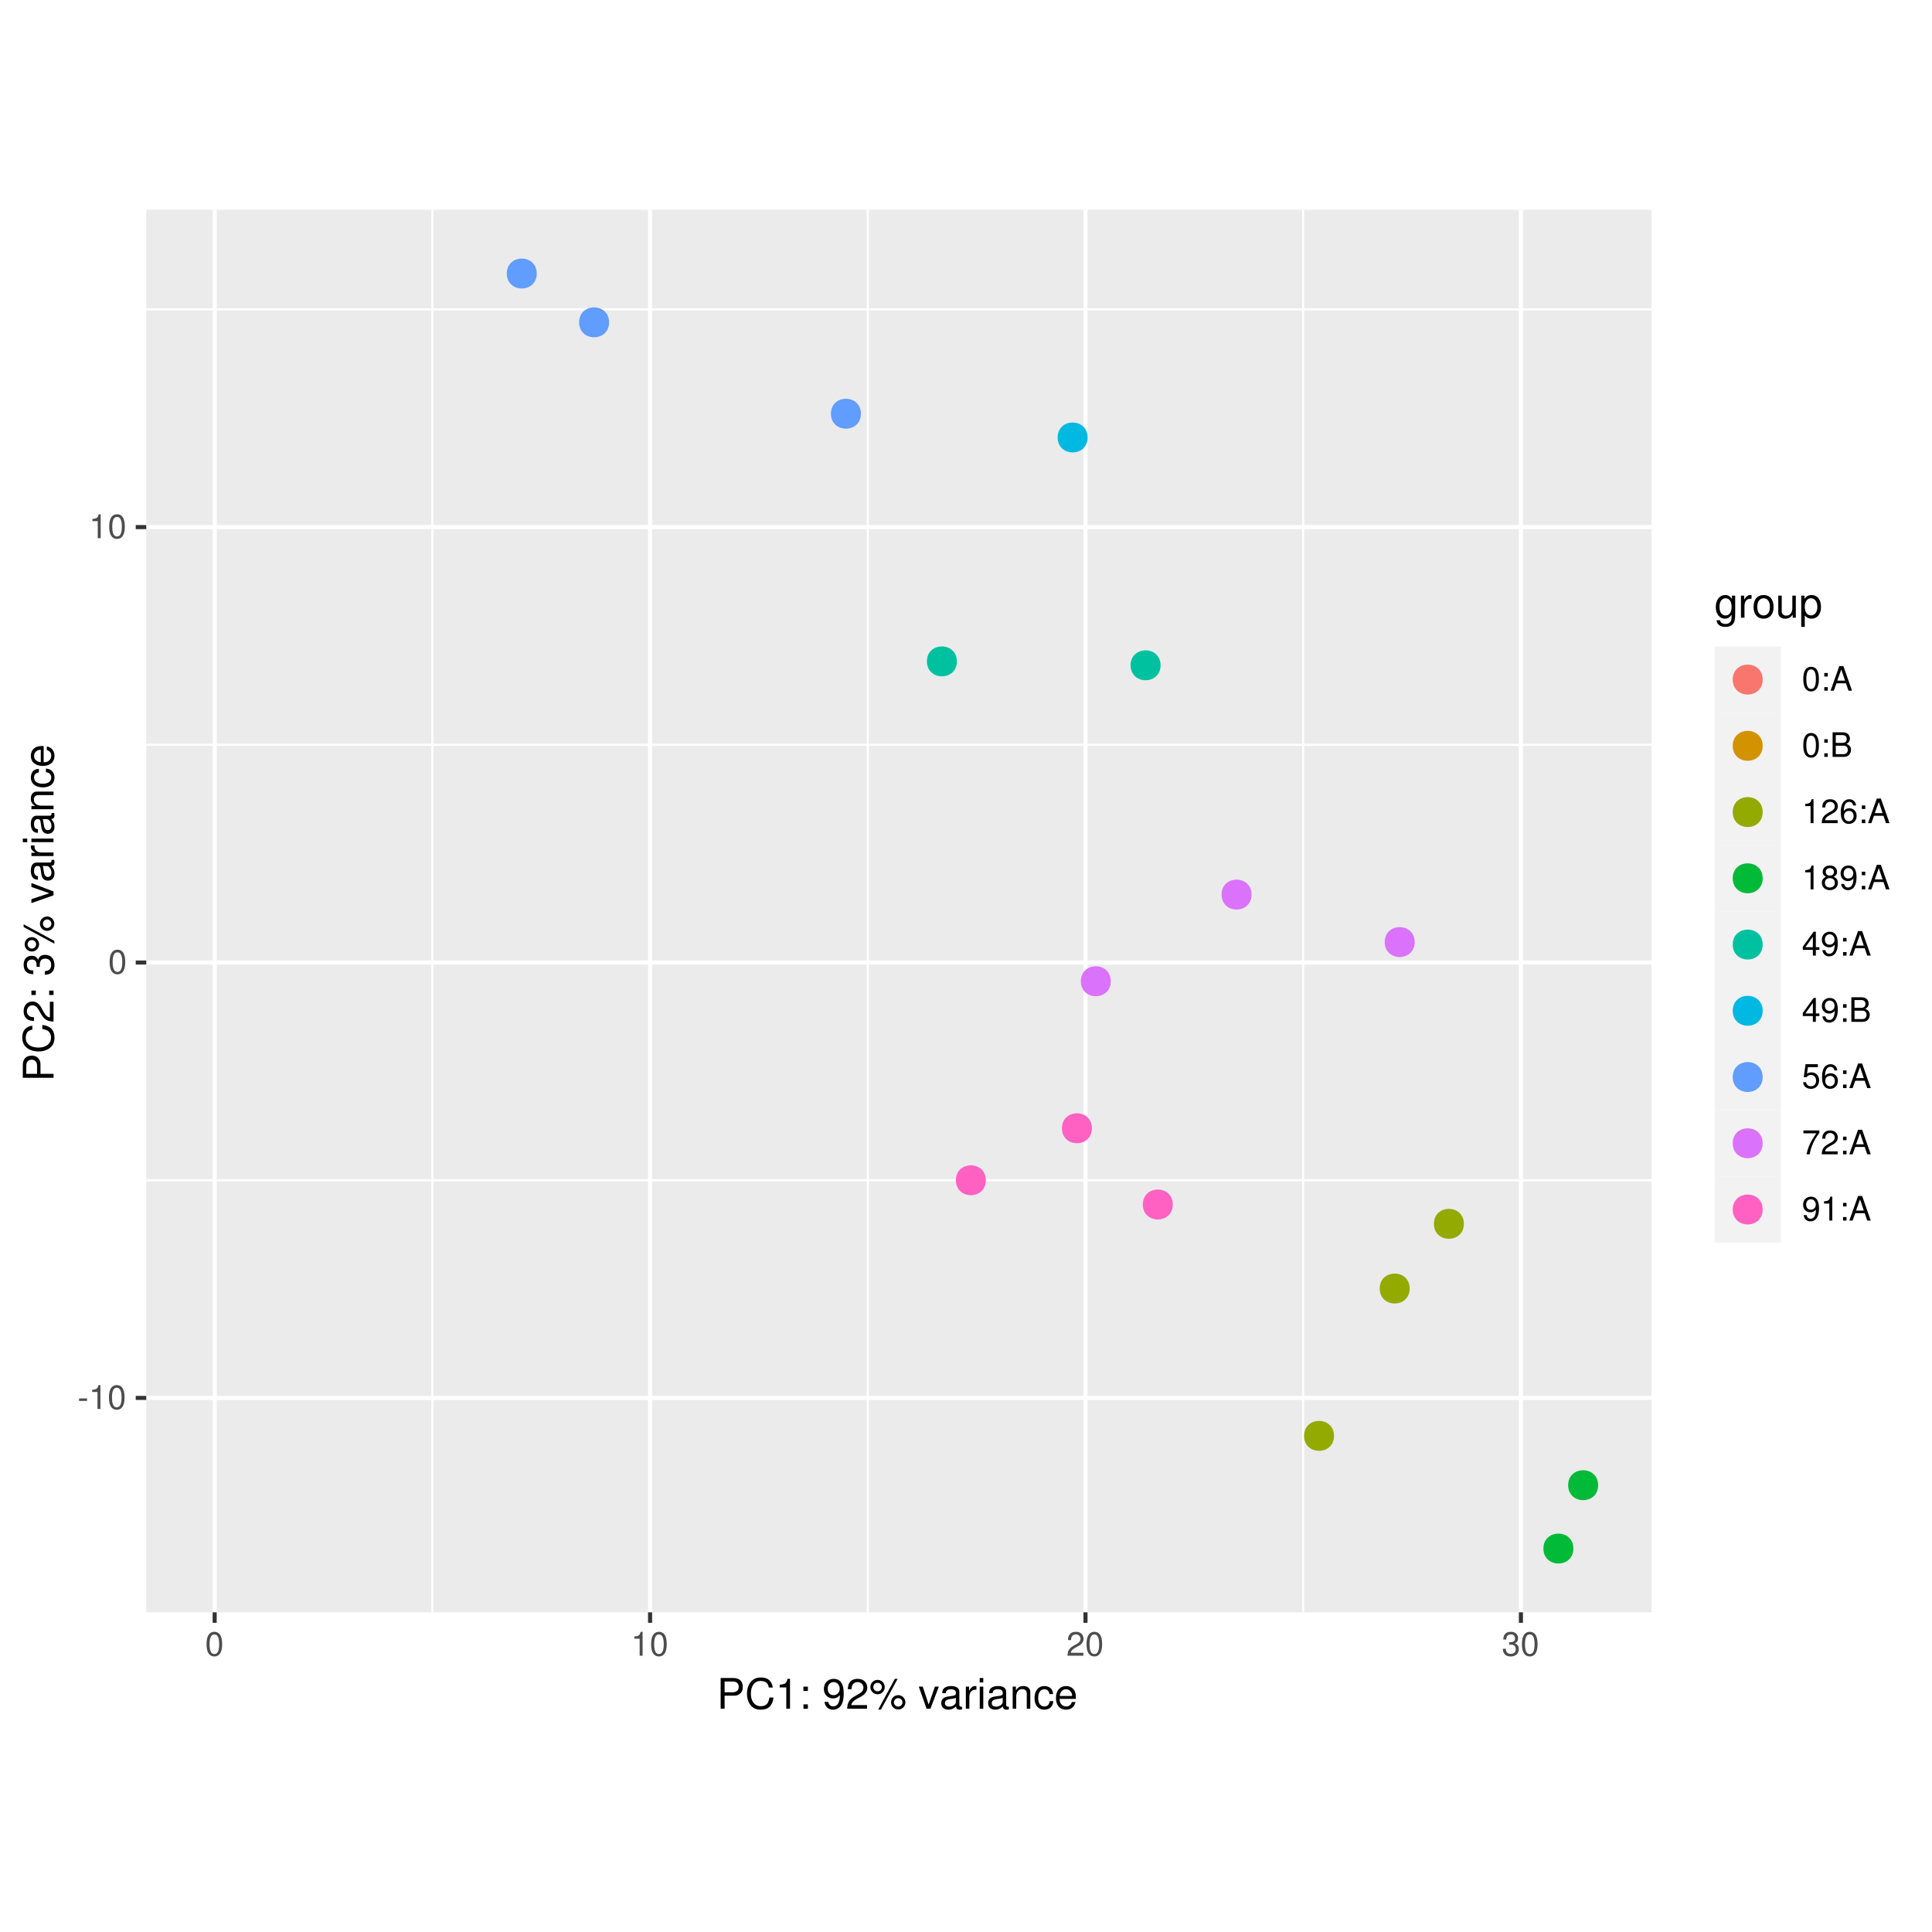 <?xml version="1.0" encoding="UTF-8"?>
<svg xmlns="http://www.w3.org/2000/svg" xmlns:xlink="http://www.w3.org/1999/xlink" width="504pt" height="504pt" viewBox="0 0 504 504" version="1.1">
<defs>
<g>
<symbol overflow="visible" id="glyph0-0">
<path style="stroke:none;" d=""/>
</symbol>
<symbol overflow="visible" id="glyph0-1">
<path style="stroke:none;" d="M 2.5 -2.75 L 0.406 -2.75 L 0.406 -2.109 L 2.5 -2.109 Z M 2.5 -2.75 "/>
</symbol>
<symbol overflow="visible" id="glyph0-2">
<path style="stroke:none;" d="M 2.281 -4.438 L 2.281 0 L 3.047 0 L 3.047 -6.234 L 2.547 -6.234 C 2.266 -5.281 2.094 -5.141 0.891 -5 L 0.891 -4.438 Z M 2.281 -4.438 "/>
</symbol>
<symbol overflow="visible" id="glyph0-3">
<path style="stroke:none;" d="M 2.422 -6.234 C 1.844 -6.234 1.312 -5.984 0.984 -5.547 C 0.578 -5 0.375 -4.172 0.375 -3.016 C 0.375 -0.922 1.078 0.203 2.422 0.203 C 3.734 0.203 4.453 -0.922 4.453 -2.969 C 4.453 -4.172 4.266 -4.984 3.859 -5.547 C 3.531 -5.984 3.016 -6.234 2.422 -6.234 Z M 2.422 -5.547 C 3.25 -5.547 3.672 -4.703 3.672 -3.031 C 3.672 -1.266 3.266 -0.438 2.406 -0.438 C 1.578 -0.438 1.172 -1.297 1.172 -3.016 C 1.172 -4.719 1.578 -5.547 2.422 -5.547 Z M 2.422 -5.547 "/>
</symbol>
<symbol overflow="visible" id="glyph0-4">
<path style="stroke:none;" d="M 4.453 -0.766 L 1.172 -0.766 C 1.25 -1.281 1.531 -1.594 2.297 -2.047 L 3.172 -2.531 C 4.047 -3 4.5 -3.641 4.5 -4.406 C 4.5 -4.922 4.281 -5.406 3.922 -5.75 C 3.547 -6.078 3.094 -6.234 2.5 -6.234 C 1.703 -6.234 1.125 -5.953 0.781 -5.422 C 0.547 -5.094 0.453 -4.703 0.438 -4.078 L 1.219 -4.078 C 1.234 -4.5 1.297 -4.75 1.406 -4.953 C 1.594 -5.328 2 -5.562 2.469 -5.562 C 3.172 -5.562 3.703 -5.062 3.703 -4.391 C 3.703 -3.891 3.406 -3.469 2.859 -3.156 L 2.047 -2.703 C 0.75 -1.969 0.375 -1.375 0.297 0 L 4.453 0 Z M 4.453 -0.766 "/>
</symbol>
<symbol overflow="visible" id="glyph0-5">
<path style="stroke:none;" d="M 1.938 -2.859 L 2.047 -2.859 L 2.359 -2.875 C 3.219 -2.875 3.656 -2.484 3.656 -1.734 C 3.656 -0.953 3.172 -0.484 2.359 -0.484 C 1.516 -0.484 1.109 -0.906 1.062 -1.812 L 0.281 -1.812 C 0.312 -1.312 0.406 -0.984 0.547 -0.703 C 0.875 -0.109 1.484 0.203 2.344 0.203 C 3.625 0.203 4.453 -0.562 4.453 -1.734 C 4.453 -2.531 4.141 -2.969 3.391 -3.234 C 3.969 -3.453 4.266 -3.891 4.266 -4.516 C 4.266 -5.594 3.547 -6.234 2.359 -6.234 C 1.109 -6.234 0.438 -5.547 0.406 -4.219 L 1.188 -4.219 C 1.203 -4.594 1.234 -4.812 1.328 -5 C 1.5 -5.344 1.891 -5.562 2.375 -5.562 C 3.062 -5.562 3.469 -5.156 3.469 -4.5 C 3.469 -4.062 3.312 -3.797 2.969 -3.656 C 2.766 -3.562 2.484 -3.531 1.938 -3.516 Z M 1.938 -2.859 "/>
</symbol>
<symbol overflow="visible" id="glyph0-6">
<path style="stroke:none;" d="M 1.875 -0.922 L 0.969 -0.922 L 0.969 0 L 1.875 0 Z M 1.875 -4.609 L 0.969 -4.609 L 0.969 -3.688 L 1.875 -3.688 Z M 1.875 -4.609 "/>
</symbol>
<symbol overflow="visible" id="glyph0-7">
<path style="stroke:none;" d="M 4.172 -1.922 L 4.828 0 L 5.75 0 L 3.5 -6.406 L 2.438 -6.406 L 0.156 0 L 1.016 0 L 1.703 -1.922 Z M 3.938 -2.609 L 1.906 -2.609 L 2.953 -5.531 Z M 3.938 -2.609 "/>
</symbol>
<symbol overflow="visible" id="glyph0-8">
<path style="stroke:none;" d="M 0.688 0 L 3.594 0 C 4.203 0 4.641 -0.172 4.984 -0.531 C 5.297 -0.875 5.484 -1.328 5.484 -1.828 C 5.484 -2.609 5.125 -3.062 4.312 -3.391 C 4.891 -3.656 5.203 -4.141 5.203 -4.781 C 5.203 -5.25 5.016 -5.672 4.688 -5.969 C 4.359 -6.266 3.922 -6.406 3.297 -6.406 L 0.688 -6.406 Z M 1.516 -3.656 L 1.516 -5.688 L 3.094 -5.688 C 3.547 -5.688 3.812 -5.625 4.031 -5.469 C 4.25 -5.281 4.375 -5.016 4.375 -4.672 C 4.375 -4.328 4.25 -4.062 4.031 -3.875 C 3.812 -3.719 3.547 -3.656 3.094 -3.656 Z M 1.516 -0.719 L 1.516 -2.922 L 3.516 -2.922 C 3.906 -2.922 4.172 -2.828 4.359 -2.625 C 4.562 -2.422 4.656 -2.141 4.656 -1.828 C 4.656 -1.516 4.562 -1.234 4.359 -1.031 C 4.172 -0.812 3.906 -0.719 3.516 -0.719 Z M 1.516 -0.719 "/>
</symbol>
<symbol overflow="visible" id="glyph0-9">
<path style="stroke:none;" d="M 4.375 -4.609 C 4.234 -5.625 3.562 -6.234 2.609 -6.234 C 1.922 -6.234 1.312 -5.906 0.938 -5.344 C 0.547 -4.734 0.375 -3.969 0.375 -2.844 C 0.375 -1.797 0.531 -1.125 0.906 -0.578 C 1.234 -0.078 1.781 0.203 2.469 0.203 C 3.656 0.203 4.516 -0.672 4.516 -1.906 C 4.516 -3.062 3.719 -3.875 2.609 -3.875 C 1.984 -3.875 1.5 -3.641 1.172 -3.188 C 1.172 -4.703 1.672 -5.547 2.562 -5.547 C 3.109 -5.547 3.484 -5.203 3.609 -4.609 Z M 2.5 -3.188 C 3.25 -3.188 3.719 -2.672 3.719 -1.844 C 3.719 -1.062 3.188 -0.484 2.484 -0.484 C 1.766 -0.484 1.219 -1.078 1.219 -1.875 C 1.219 -2.656 1.734 -3.188 2.5 -3.188 Z M 2.5 -3.188 "/>
</symbol>
<symbol overflow="visible" id="glyph0-10">
<path style="stroke:none;" d="M 3.438 -3.281 C 4.078 -3.672 4.297 -3.984 4.297 -4.578 C 4.297 -5.547 3.531 -6.234 2.422 -6.234 C 1.312 -6.234 0.547 -5.547 0.547 -4.578 C 0.547 -4 0.75 -3.672 1.391 -3.281 C 0.672 -2.938 0.328 -2.422 0.328 -1.734 C 0.328 -0.594 1.188 0.203 2.422 0.203 C 3.656 0.203 4.516 -0.594 4.516 -1.719 C 4.516 -2.422 4.156 -2.938 3.438 -3.281 Z M 2.422 -5.547 C 3.078 -5.547 3.5 -5.156 3.5 -4.562 C 3.5 -3.969 3.062 -3.594 2.422 -3.594 C 1.766 -3.594 1.344 -3.969 1.344 -4.562 C 1.344 -5.156 1.766 -5.547 2.422 -5.547 Z M 2.422 -2.938 C 3.188 -2.938 3.719 -2.453 3.719 -1.719 C 3.719 -0.969 3.188 -0.484 2.406 -0.484 C 1.641 -0.484 1.125 -0.984 1.125 -1.719 C 1.125 -2.453 1.641 -2.938 2.422 -2.938 Z M 2.422 -2.938 "/>
</symbol>
<symbol overflow="visible" id="glyph0-11">
<path style="stroke:none;" d="M 0.469 -1.422 C 0.609 -0.406 1.281 0.203 2.234 0.203 C 2.922 0.203 3.547 -0.125 3.906 -0.688 C 4.297 -1.297 4.484 -2.062 4.484 -3.188 C 4.484 -4.234 4.312 -4.906 3.953 -5.469 C 3.609 -5.969 3.062 -6.234 2.375 -6.234 C 1.188 -6.234 0.328 -5.359 0.328 -4.141 C 0.328 -2.969 1.125 -2.156 2.25 -2.156 C 2.844 -2.156 3.266 -2.359 3.672 -2.844 C 3.672 -1.328 3.172 -0.484 2.281 -0.484 C 1.734 -0.484 1.359 -0.828 1.234 -1.422 Z M 2.359 -5.562 C 3.094 -5.562 3.641 -4.969 3.641 -4.156 C 3.641 -3.391 3.094 -2.844 2.344 -2.844 C 1.594 -2.844 1.125 -3.359 1.125 -4.203 C 1.125 -4.984 1.656 -5.562 2.359 -5.562 Z M 2.359 -5.562 "/>
</symbol>
<symbol overflow="visible" id="glyph0-12">
<path style="stroke:none;" d="M 2.875 -1.5 L 2.875 0 L 3.656 0 L 3.656 -1.5 L 4.578 -1.5 L 4.578 -2.188 L 3.656 -2.188 L 3.656 -6.234 L 3.078 -6.234 L 0.25 -2.312 L 0.25 -1.5 Z M 2.875 -2.188 L 0.922 -2.188 L 2.875 -4.922 Z M 2.875 -2.188 "/>
</symbol>
<symbol overflow="visible" id="glyph0-13">
<path style="stroke:none;" d="M 4.188 -6.234 L 0.969 -6.234 L 0.5 -2.844 L 1.219 -2.844 C 1.578 -3.266 1.875 -3.422 2.359 -3.422 C 3.188 -3.422 3.719 -2.844 3.719 -1.922 C 3.719 -1.031 3.203 -0.484 2.359 -0.484 C 1.688 -0.484 1.266 -0.828 1.078 -1.531 L 0.312 -1.531 C 0.406 -1.016 0.5 -0.781 0.688 -0.547 C 1.031 -0.078 1.672 0.203 2.375 0.203 C 3.641 0.203 4.516 -0.719 4.516 -2.031 C 4.516 -3.266 3.688 -4.109 2.5 -4.109 C 2.062 -4.109 1.703 -4 1.344 -3.734 L 1.594 -5.469 L 4.188 -5.469 Z M 4.188 -6.234 "/>
</symbol>
<symbol overflow="visible" id="glyph0-14">
<path style="stroke:none;" d="M 4.578 -6.234 L 0.406 -6.234 L 0.406 -5.469 L 3.781 -5.469 C 2.281 -3.359 1.688 -2.047 1.219 0 L 2.047 0 C 2.391 -2 3.172 -3.719 4.578 -5.594 Z M 4.578 -6.234 "/>
</symbol>
<symbol overflow="visible" id="glyph1-0">
<path style="stroke:none;" d=""/>
</symbol>
<symbol overflow="visible" id="glyph1-1">
<path style="stroke:none;" d="M 2.031 -3.406 L 4.547 -3.406 C 5.172 -3.406 5.672 -3.594 6.094 -3.969 C 6.578 -4.406 6.781 -4.922 6.781 -5.672 C 6.781 -7.172 5.891 -8.016 4.312 -8.016 L 1 -8.016 L 1 0 L 2.031 0 Z M 2.031 -4.297 L 2.031 -7.109 L 4.156 -7.109 C 5.141 -7.109 5.719 -6.594 5.719 -5.703 C 5.719 -4.828 5.141 -4.297 4.156 -4.297 Z M 2.031 -4.297 "/>
</symbol>
<symbol overflow="visible" id="glyph1-2">
<path style="stroke:none;" d="M 7.281 -5.531 C 6.969 -7.297 5.953 -8.156 4.188 -8.156 C 3.109 -8.156 2.25 -7.812 1.656 -7.156 C 0.922 -6.359 0.531 -5.219 0.531 -3.922 C 0.531 -2.594 0.938 -1.469 1.688 -0.688 C 2.312 -0.047 3.109 0.25 4.141 0.25 C 6.109 0.25 7.203 -0.797 7.453 -2.922 L 6.391 -2.922 C 6.297 -2.375 6.188 -2 6.031 -1.688 C 5.703 -1.016 5.016 -0.656 4.156 -0.656 C 2.562 -0.656 1.547 -1.922 1.547 -3.922 C 1.547 -5.984 2.516 -7.25 4.062 -7.25 C 4.719 -7.25 5.328 -7.047 5.656 -6.75 C 5.953 -6.469 6.109 -6.125 6.234 -5.531 Z M 7.281 -5.531 "/>
</symbol>
<symbol overflow="visible" id="glyph1-3">
<path style="stroke:none;" d="M 2.844 -5.562 L 2.844 0 L 3.812 0 L 3.812 -7.797 L 3.172 -7.797 C 2.844 -6.594 2.625 -6.438 1.125 -6.25 L 1.125 -5.562 Z M 2.844 -5.562 "/>
</symbol>
<symbol overflow="visible" id="glyph1-4">
<path style="stroke:none;" d="M 2.359 -1.141 L 1.203 -1.141 L 1.203 0 L 2.359 0 Z M 2.359 -5.766 L 1.203 -5.766 L 1.203 -4.625 L 2.359 -4.625 Z M 2.359 -5.766 "/>
</symbol>
<symbol overflow="visible" id="glyph1-5">
<path style="stroke:none;" d=""/>
</symbol>
<symbol overflow="visible" id="glyph1-6">
<path style="stroke:none;" d="M 0.578 -1.781 C 0.766 -0.5 1.609 0.25 2.797 0.25 C 3.656 0.25 4.438 -0.172 4.891 -0.859 C 5.375 -1.609 5.594 -2.578 5.594 -4 C 5.594 -5.297 5.406 -6.141 4.938 -6.828 C 4.516 -7.453 3.828 -7.797 2.969 -7.797 C 1.484 -7.797 0.422 -6.703 0.422 -5.172 C 0.422 -3.719 1.406 -2.688 2.812 -2.688 C 3.547 -2.688 4.094 -2.953 4.594 -3.562 C 4.594 -1.656 3.969 -0.609 2.859 -0.609 C 2.172 -0.609 1.703 -1.031 1.547 -1.781 Z M 2.953 -6.953 C 3.859 -6.953 4.547 -6.203 4.547 -5.188 C 4.547 -4.234 3.875 -3.547 2.922 -3.547 C 1.984 -3.547 1.406 -4.203 1.406 -5.25 C 1.406 -6.234 2.062 -6.953 2.953 -6.953 Z M 2.953 -6.953 "/>
</symbol>
<symbol overflow="visible" id="glyph1-7">
<path style="stroke:none;" d="M 5.562 -0.953 L 1.469 -0.953 C 1.562 -1.594 1.906 -2 2.875 -2.562 L 3.969 -3.156 C 5.062 -3.75 5.625 -4.547 5.625 -5.516 C 5.625 -6.156 5.359 -6.766 4.891 -7.188 C 4.438 -7.594 3.859 -7.797 3.125 -7.797 C 2.141 -7.797 1.391 -7.453 0.969 -6.781 C 0.688 -6.375 0.578 -5.891 0.547 -5.094 L 1.516 -5.094 C 1.547 -5.625 1.609 -5.938 1.75 -6.188 C 2 -6.672 2.516 -6.953 3.094 -6.953 C 3.969 -6.953 4.625 -6.328 4.625 -5.484 C 4.625 -4.875 4.266 -4.344 3.578 -3.953 L 2.562 -3.375 C 0.938 -2.453 0.469 -1.719 0.375 0 L 5.562 0 Z M 5.562 -0.953 "/>
</symbol>
<symbol overflow="visible" id="glyph1-8">
<path style="stroke:none;" d="M 2.188 -7.531 C 1.172 -7.531 0.312 -6.688 0.312 -5.656 C 0.312 -4.625 1.172 -3.766 2.203 -3.766 C 3.219 -3.766 4.062 -4.625 4.062 -5.625 C 4.062 -6.703 3.25 -7.531 2.188 -7.531 Z M 2.188 -6.766 C 2.812 -6.766 3.312 -6.266 3.312 -5.641 C 3.312 -5.031 2.812 -4.547 2.203 -4.547 C 1.578 -4.547 1.078 -5.047 1.078 -5.656 C 1.078 -6.266 1.578 -6.766 2.188 -6.766 Z M 6.703 -7.797 L 2.359 0.219 L 3.078 0.219 L 7.422 -7.797 Z M 7.562 -3.547 C 6.547 -3.547 5.703 -2.688 5.703 -1.672 C 5.703 -0.641 6.547 0.203 7.578 0.203 C 8.594 0.203 9.453 -0.641 9.453 -1.656 C 9.453 -2.703 8.625 -3.547 7.562 -3.547 Z M 7.562 -2.766 C 8.188 -2.766 8.688 -2.281 8.688 -1.656 C 8.688 -1.062 8.188 -0.562 7.578 -0.562 C 6.969 -0.562 6.453 -1.062 6.453 -1.672 C 6.453 -2.281 6.969 -2.766 7.562 -2.766 Z M 7.562 -2.766 "/>
</symbol>
<symbol overflow="visible" id="glyph1-9">
<path style="stroke:none;" d="M 3.141 0 L 5.344 -5.766 L 4.312 -5.766 L 2.688 -1.094 L 1.141 -5.766 L 0.109 -5.766 L 2.141 0 Z M 3.141 0 "/>
</symbol>
<symbol overflow="visible" id="glyph1-10">
<path style="stroke:none;" d="M 5.891 -0.531 C 5.781 -0.516 5.734 -0.516 5.688 -0.516 C 5.375 -0.516 5.188 -0.688 5.188 -0.969 L 5.188 -4.359 C 5.188 -5.375 4.438 -5.922 3.031 -5.922 C 2.188 -5.922 1.5 -5.688 1.109 -5.266 C 0.844 -4.969 0.734 -4.625 0.719 -4.062 L 1.641 -4.062 C 1.719 -4.766 2.141 -5.078 2.984 -5.078 C 3.812 -5.078 4.281 -4.781 4.281 -4.219 L 4.281 -3.984 C 4.281 -3.594 4.047 -3.438 3.328 -3.344 C 2.031 -3.172 1.828 -3.141 1.469 -2.984 C 0.797 -2.719 0.469 -2.203 0.469 -1.453 C 0.469 -0.406 1.188 0.25 2.359 0.25 C 3.078 0.25 3.656 0 4.312 -0.594 C 4.375 -0.016 4.656 0.25 5.266 0.25 C 5.438 0.25 5.594 0.234 5.891 0.156 Z M 4.281 -1.812 C 4.281 -1.5 4.188 -1.312 3.922 -1.062 C 3.547 -0.719 3.094 -0.547 2.547 -0.547 C 1.844 -0.547 1.422 -0.891 1.422 -1.469 C 1.422 -2.078 1.828 -2.391 2.812 -2.531 C 3.766 -2.656 3.969 -2.703 4.281 -2.844 Z M 4.281 -1.812 "/>
</symbol>
<symbol overflow="visible" id="glyph1-11">
<path style="stroke:none;" d="M 0.766 -5.766 L 0.766 0 L 1.688 0 L 1.688 -2.984 C 1.688 -3.812 1.891 -4.359 2.328 -4.672 C 2.625 -4.891 2.891 -4.953 3.531 -4.969 L 3.531 -5.891 C 3.375 -5.922 3.297 -5.922 3.172 -5.922 C 2.578 -5.922 2.141 -5.578 1.609 -4.719 L 1.609 -5.766 Z M 0.766 -5.766 "/>
</symbol>
<symbol overflow="visible" id="glyph1-12">
<path style="stroke:none;" d="M 1.656 -5.766 L 0.734 -5.766 L 0.734 0 L 1.656 0 Z M 1.656 -8.016 L 0.719 -8.016 L 0.719 -6.859 L 1.656 -6.859 Z M 1.656 -8.016 "/>
</symbol>
<symbol overflow="visible" id="glyph1-13">
<path style="stroke:none;" d="M 0.766 -5.766 L 0.766 0 L 1.688 0 L 1.688 -3.172 C 1.688 -4.359 2.312 -5.125 3.25 -5.125 C 3.984 -5.125 4.438 -4.688 4.438 -4 L 4.438 0 L 5.359 0 L 5.359 -4.359 C 5.359 -5.312 4.641 -5.922 3.531 -5.922 C 2.672 -5.922 2.125 -5.594 1.609 -4.797 L 1.609 -5.766 Z M 0.766 -5.766 "/>
</symbol>
<symbol overflow="visible" id="glyph1-14">
<path style="stroke:none;" d="M 5.188 -3.828 C 5.141 -4.391 5.016 -4.75 4.797 -5.078 C 4.406 -5.609 3.703 -5.922 2.906 -5.922 C 1.359 -5.922 0.344 -4.703 0.344 -2.781 C 0.344 -0.922 1.328 0.25 2.891 0.25 C 4.266 0.25 5.141 -0.578 5.25 -1.984 L 4.328 -1.984 C 4.172 -1.062 3.703 -0.594 2.922 -0.594 C 1.906 -0.594 1.297 -1.422 1.297 -2.781 C 1.297 -4.219 1.891 -5.078 2.891 -5.078 C 3.656 -5.078 4.141 -4.625 4.25 -3.828 Z M 5.188 -3.828 "/>
</symbol>
<symbol overflow="visible" id="glyph1-15">
<path style="stroke:none;" d="M 5.641 -2.578 C 5.641 -3.453 5.578 -3.984 5.406 -4.406 C 5.031 -5.359 4.156 -5.922 3.078 -5.922 C 1.469 -5.922 0.438 -4.703 0.438 -2.812 C 0.438 -0.906 1.438 0.25 3.062 0.25 C 4.375 0.25 5.297 -0.5 5.516 -1.75 L 4.594 -1.75 C 4.344 -0.984 3.828 -0.594 3.094 -0.594 C 2.516 -0.594 2.016 -0.859 1.703 -1.344 C 1.484 -1.672 1.406 -2 1.391 -2.578 Z M 1.422 -3.328 C 1.5 -4.391 2.141 -5.078 3.062 -5.078 C 3.969 -5.078 4.656 -4.328 4.656 -3.391 C 4.656 -3.359 4.656 -3.344 4.656 -3.328 Z M 1.422 -3.328 "/>
</symbol>
<symbol overflow="visible" id="glyph1-16">
<path style="stroke:none;" d="M 4.531 -5.766 L 4.531 -4.922 C 4.062 -5.609 3.516 -5.922 2.766 -5.922 C 1.312 -5.922 0.312 -4.656 0.312 -2.781 C 0.312 -1.844 0.578 -1.062 1.047 -0.516 C 1.469 -0.031 2.094 0.25 2.688 0.25 C 3.422 0.25 3.922 -0.062 4.438 -0.781 L 4.438 -0.484 C 4.438 0.297 4.344 0.766 4.109 1.094 C 3.875 1.438 3.406 1.625 2.844 1.625 C 2.422 1.625 2.047 1.516 1.797 1.312 C 1.578 1.156 1.5 1 1.438 0.656 L 0.5 0.656 C 0.609 1.75 1.453 2.391 2.812 2.391 C 3.656 2.391 4.406 2.125 4.781 1.656 C 5.219 1.141 5.375 0.406 5.375 -0.953 L 5.375 -5.766 Z M 2.875 -5.078 C 3.859 -5.078 4.438 -4.25 4.438 -2.812 C 4.438 -1.438 3.844 -0.594 2.875 -0.594 C 1.875 -0.594 1.281 -1.438 1.281 -2.844 C 1.281 -4.219 1.891 -5.078 2.875 -5.078 Z M 2.875 -5.078 "/>
</symbol>
<symbol overflow="visible" id="glyph1-17">
<path style="stroke:none;" d="M 2.984 -5.922 C 1.375 -5.922 0.391 -4.781 0.391 -2.844 C 0.391 -0.906 1.359 0.25 3 0.25 C 4.625 0.25 5.609 -0.906 5.609 -2.797 C 5.609 -4.781 4.656 -5.922 2.984 -5.922 Z M 3 -5.078 C 4.031 -5.078 4.656 -4.234 4.656 -2.812 C 4.656 -1.453 4.016 -0.594 3 -0.594 C 1.984 -0.594 1.359 -1.438 1.359 -2.844 C 1.359 -4.219 1.984 -5.078 3 -5.078 Z M 3 -5.078 "/>
</symbol>
<symbol overflow="visible" id="glyph1-18">
<path style="stroke:none;" d="M 5.297 0 L 5.297 -5.766 L 4.391 -5.766 L 4.391 -2.5 C 4.391 -1.312 3.766 -0.547 2.812 -0.547 C 2.094 -0.547 1.625 -0.984 1.625 -1.688 L 1.625 -5.766 L 0.719 -5.766 L 0.719 -1.312 C 0.719 -0.359 1.438 0.25 2.547 0.25 C 3.406 0.25 3.938 -0.047 4.484 -0.797 L 4.484 0 Z M 5.297 0 "/>
</symbol>
<symbol overflow="visible" id="glyph1-19">
<path style="stroke:none;" d="M 0.594 2.391 L 1.516 2.391 L 1.516 -0.609 C 2 -0.016 2.547 0.25 3.281 0.25 C 4.781 0.25 5.75 -0.953 5.75 -2.781 C 5.75 -4.719 4.812 -5.922 3.281 -5.922 C 2.5 -5.922 1.875 -5.578 1.438 -4.891 L 1.438 -5.766 L 0.594 -5.766 Z M 3.125 -5.078 C 4.141 -5.078 4.797 -4.188 4.797 -2.812 C 4.797 -1.5 4.125 -0.609 3.125 -0.609 C 2.156 -0.609 1.516 -1.484 1.516 -2.844 C 1.516 -4.188 2.156 -5.078 3.125 -5.078 Z M 3.125 -5.078 "/>
</symbol>
<symbol overflow="visible" id="glyph2-0">
<path style="stroke:none;" d=""/>
</symbol>
<symbol overflow="visible" id="glyph2-1">
<path style="stroke:none;" d="M -3.406 -2.031 L -3.406 -4.547 C -3.406 -5.172 -3.594 -5.672 -3.969 -6.094 C -4.406 -6.578 -4.922 -6.781 -5.672 -6.781 C -7.172 -6.781 -8.016 -5.891 -8.016 -4.312 L -8.016 -1 L 0 -1 L 0 -2.031 Z M -4.297 -2.031 L -7.109 -2.031 L -7.109 -4.156 C -7.109 -5.141 -6.594 -5.719 -5.703 -5.719 C -4.828 -5.719 -4.297 -5.141 -4.297 -4.156 Z M -4.297 -2.031 "/>
</symbol>
<symbol overflow="visible" id="glyph2-2">
<path style="stroke:none;" d="M -5.531 -7.281 C -7.297 -6.969 -8.156 -5.953 -8.156 -4.188 C -8.156 -3.109 -7.812 -2.25 -7.156 -1.656 C -6.359 -0.922 -5.219 -0.531 -3.922 -0.531 C -2.594 -0.531 -1.469 -0.938 -0.688 -1.688 C -0.047 -2.312 0.25 -3.109 0.25 -4.141 C 0.25 -6.109 -0.797 -7.203 -2.922 -7.453 L -2.922 -6.391 C -2.375 -6.297 -2 -6.188 -1.688 -6.031 C -1.016 -5.703 -0.656 -5.016 -0.656 -4.156 C -0.656 -2.562 -1.922 -1.547 -3.922 -1.547 C -5.984 -1.547 -7.25 -2.516 -7.25 -4.062 C -7.25 -4.719 -7.047 -5.328 -6.75 -5.656 C -6.469 -5.953 -6.125 -6.109 -5.531 -6.234 Z M -5.531 -7.281 "/>
</symbol>
<symbol overflow="visible" id="glyph2-3">
<path style="stroke:none;" d="M -0.953 -5.562 L -0.953 -1.469 C -1.594 -1.562 -2 -1.906 -2.562 -2.875 L -3.156 -3.969 C -3.75 -5.062 -4.547 -5.625 -5.516 -5.625 C -6.156 -5.625 -6.766 -5.359 -7.188 -4.891 C -7.594 -4.438 -7.797 -3.859 -7.797 -3.125 C -7.797 -2.141 -7.453 -1.391 -6.781 -0.969 C -6.375 -0.688 -5.891 -0.578 -5.094 -0.547 L -5.094 -1.516 C -5.625 -1.547 -5.938 -1.609 -6.188 -1.75 C -6.672 -2 -6.953 -2.516 -6.953 -3.094 C -6.953 -3.969 -6.328 -4.625 -5.484 -4.625 C -4.875 -4.625 -4.344 -4.266 -3.953 -3.578 L -3.375 -2.562 C -2.453 -0.938 -1.719 -0.469 0 -0.375 L 0 -5.562 Z M -0.953 -5.562 "/>
</symbol>
<symbol overflow="visible" id="glyph2-4">
<path style="stroke:none;" d="M -1.141 -2.359 L -1.141 -1.203 L 0 -1.203 L 0 -2.359 Z M -5.766 -2.359 L -5.766 -1.203 L -4.625 -1.203 L -4.625 -2.359 Z M -5.766 -2.359 "/>
</symbol>
<symbol overflow="visible" id="glyph2-5">
<path style="stroke:none;" d=""/>
</symbol>
<symbol overflow="visible" id="glyph2-6">
<path style="stroke:none;" d="M -3.578 -2.438 L -3.578 -2.547 L -3.594 -2.953 C -3.594 -4.031 -3.109 -4.578 -2.172 -4.578 C -1.188 -4.578 -0.609 -3.969 -0.609 -2.953 C -0.609 -1.906 -1.141 -1.391 -2.266 -1.312 L -2.266 -0.359 C -1.641 -0.391 -1.234 -0.5 -0.875 -0.688 C -0.125 -1.094 0.25 -1.859 0.25 -2.922 C 0.25 -4.531 -0.703 -5.562 -2.172 -5.562 C -3.172 -5.562 -3.719 -5.188 -4.031 -4.25 C -4.328 -4.969 -4.875 -5.328 -5.656 -5.328 C -7 -5.328 -7.797 -4.438 -7.797 -2.953 C -7.797 -1.391 -6.938 -0.547 -5.281 -0.516 L -5.281 -1.484 C -5.75 -1.5 -6.016 -1.547 -6.266 -1.656 C -6.688 -1.875 -6.953 -2.359 -6.953 -2.969 C -6.953 -3.828 -6.453 -4.344 -5.625 -4.344 C -5.078 -4.344 -4.734 -4.141 -4.562 -3.719 C -4.453 -3.453 -4.406 -3.109 -4.406 -2.438 Z M -3.578 -2.438 "/>
</symbol>
<symbol overflow="visible" id="glyph2-7">
<path style="stroke:none;" d="M -7.531 -2.188 C -7.531 -1.172 -6.688 -0.312 -5.656 -0.312 C -4.625 -0.312 -3.766 -1.172 -3.766 -2.203 C -3.766 -3.219 -4.625 -4.062 -5.625 -4.062 C -6.703 -4.062 -7.531 -3.25 -7.531 -2.188 Z M -6.766 -2.188 C -6.766 -2.812 -6.266 -3.312 -5.641 -3.312 C -5.031 -3.312 -4.547 -2.812 -4.547 -2.203 C -4.547 -1.578 -5.047 -1.078 -5.656 -1.078 C -6.266 -1.078 -6.766 -1.578 -6.766 -2.188 Z M -7.797 -6.703 L 0.219 -2.359 L 0.219 -3.078 L -7.797 -7.422 Z M -3.547 -7.562 C -3.547 -6.547 -2.688 -5.703 -1.672 -5.703 C -0.641 -5.703 0.203 -6.547 0.203 -7.578 C 0.203 -8.594 -0.641 -9.453 -1.656 -9.453 C -2.703 -9.453 -3.547 -8.625 -3.547 -7.562 Z M -2.766 -7.562 C -2.766 -8.188 -2.281 -8.688 -1.656 -8.688 C -1.062 -8.688 -0.562 -8.188 -0.562 -7.578 C -0.562 -6.969 -1.062 -6.453 -1.672 -6.453 C -2.281 -6.453 -2.766 -6.969 -2.766 -7.562 Z M -2.766 -7.562 "/>
</symbol>
<symbol overflow="visible" id="glyph2-8">
<path style="stroke:none;" d="M 0 -3.141 L -5.766 -5.344 L -5.766 -4.312 L -1.094 -2.688 L -5.766 -1.141 L -5.766 -0.109 L 0 -2.141 Z M 0 -3.141 "/>
</symbol>
<symbol overflow="visible" id="glyph2-9">
<path style="stroke:none;" d="M -0.531 -5.891 C -0.516 -5.781 -0.516 -5.734 -0.516 -5.688 C -0.516 -5.375 -0.688 -5.188 -0.969 -5.188 L -4.359 -5.188 C -5.375 -5.188 -5.922 -4.438 -5.922 -3.031 C -5.922 -2.188 -5.688 -1.5 -5.266 -1.109 C -4.969 -0.844 -4.625 -0.734 -4.062 -0.719 L -4.062 -1.641 C -4.766 -1.719 -5.078 -2.141 -5.078 -2.984 C -5.078 -3.812 -4.781 -4.281 -4.219 -4.281 L -3.984 -4.281 C -3.594 -4.281 -3.438 -4.047 -3.344 -3.328 C -3.172 -2.031 -3.141 -1.828 -2.984 -1.469 C -2.719 -0.797 -2.203 -0.469 -1.453 -0.469 C -0.406 -0.469 0.25 -1.188 0.25 -2.359 C 0.25 -3.078 0 -3.656 -0.594 -4.312 C -0.016 -4.375 0.25 -4.656 0.25 -5.266 C 0.25 -5.438 0.234 -5.594 0.156 -5.891 Z M -1.812 -4.281 C -1.5 -4.281 -1.312 -4.188 -1.062 -3.922 C -0.719 -3.547 -0.547 -3.094 -0.547 -2.547 C -0.547 -1.844 -0.891 -1.422 -1.469 -1.422 C -2.078 -1.422 -2.391 -1.828 -2.531 -2.812 C -2.656 -3.766 -2.703 -3.969 -2.844 -4.281 Z M -1.812 -4.281 "/>
</symbol>
<symbol overflow="visible" id="glyph2-10">
<path style="stroke:none;" d="M -5.766 -0.766 L 0 -0.766 L 0 -1.688 L -2.984 -1.688 C -3.812 -1.688 -4.359 -1.891 -4.672 -2.328 C -4.891 -2.625 -4.953 -2.891 -4.969 -3.531 L -5.891 -3.531 C -5.922 -3.375 -5.922 -3.297 -5.922 -3.172 C -5.922 -2.578 -5.578 -2.141 -4.719 -1.609 L -5.766 -1.609 Z M -5.766 -0.766 "/>
</symbol>
<symbol overflow="visible" id="glyph2-11">
<path style="stroke:none;" d="M -5.766 -1.656 L -5.766 -0.734 L 0 -0.734 L 0 -1.656 Z M -8.016 -1.656 L -8.016 -0.719 L -6.859 -0.719 L -6.859 -1.656 Z M -8.016 -1.656 "/>
</symbol>
<symbol overflow="visible" id="glyph2-12">
<path style="stroke:none;" d="M -5.766 -0.766 L 0 -0.766 L 0 -1.688 L -3.172 -1.688 C -4.359 -1.688 -5.125 -2.312 -5.125 -3.25 C -5.125 -3.984 -4.688 -4.438 -4 -4.438 L 0 -4.438 L 0 -5.359 L -4.359 -5.359 C -5.312 -5.359 -5.922 -4.641 -5.922 -3.531 C -5.922 -2.672 -5.594 -2.125 -4.797 -1.609 L -5.766 -1.609 Z M -5.766 -0.766 "/>
</symbol>
<symbol overflow="visible" id="glyph2-13">
<path style="stroke:none;" d="M -3.828 -5.188 C -4.391 -5.141 -4.75 -5.016 -5.078 -4.797 C -5.609 -4.406 -5.922 -3.703 -5.922 -2.906 C -5.922 -1.359 -4.703 -0.344 -2.781 -0.344 C -0.922 -0.344 0.25 -1.328 0.25 -2.891 C 0.25 -4.266 -0.578 -5.141 -1.984 -5.25 L -1.984 -4.328 C -1.062 -4.172 -0.594 -3.703 -0.594 -2.922 C -0.594 -1.906 -1.422 -1.297 -2.781 -1.297 C -4.219 -1.297 -5.078 -1.891 -5.078 -2.891 C -5.078 -3.656 -4.625 -4.141 -3.828 -4.25 Z M -3.828 -5.188 "/>
</symbol>
<symbol overflow="visible" id="glyph2-14">
<path style="stroke:none;" d="M -2.578 -5.641 C -3.453 -5.641 -3.984 -5.578 -4.406 -5.406 C -5.359 -5.031 -5.922 -4.156 -5.922 -3.078 C -5.922 -1.469 -4.703 -0.438 -2.812 -0.438 C -0.906 -0.438 0.25 -1.438 0.25 -3.062 C 0.25 -4.375 -0.5 -5.297 -1.75 -5.516 L -1.75 -4.594 C -0.984 -4.344 -0.594 -3.828 -0.594 -3.094 C -0.594 -2.516 -0.859 -2.016 -1.344 -1.703 C -1.672 -1.484 -2 -1.406 -2.578 -1.391 Z M -3.328 -1.422 C -4.391 -1.5 -5.078 -2.141 -5.078 -3.062 C -5.078 -3.969 -4.328 -4.656 -3.391 -4.656 C -3.359 -4.656 -3.344 -4.656 -3.328 -4.656 Z M -3.328 -1.422 "/>
</symbol>
</g>
<clipPath id="clip1">
  <path d="M 0 49.246 L 504 49.246 L 504 454.75 L 0 454.75 Z M 0 49.246 "/>
</clipPath>
<clipPath id="clip2">
  <path d="M 38.152 54.727 L 430.844 54.727 L 430.844 420.602 L 38.152 420.602 Z M 38.152 54.727 "/>
</clipPath>
<clipPath id="clip3">
  <path d="M 38.152 307 L 430.844 307 L 430.844 309 L 38.152 309 Z M 38.152 307 "/>
</clipPath>
<clipPath id="clip4">
  <path d="M 38.152 194 L 430.844 194 L 430.844 195 L 38.152 195 Z M 38.152 194 "/>
</clipPath>
<clipPath id="clip5">
  <path d="M 38.152 80 L 430.844 80 L 430.844 81 L 38.152 81 Z M 38.152 80 "/>
</clipPath>
<clipPath id="clip6">
  <path d="M 112 54.727 L 114 54.727 L 114 420.602 L 112 420.602 Z M 112 54.727 "/>
</clipPath>
<clipPath id="clip7">
  <path d="M 226 54.727 L 227 54.727 L 227 420.602 L 226 420.602 Z M 226 54.727 "/>
</clipPath>
<clipPath id="clip8">
  <path d="M 339 54.727 L 341 54.727 L 341 420.602 L 339 420.602 Z M 339 54.727 "/>
</clipPath>
<clipPath id="clip9">
  <path d="M 38.152 364 L 430.844 364 L 430.844 366 L 38.152 366 Z M 38.152 364 "/>
</clipPath>
<clipPath id="clip10">
  <path d="M 38.152 250 L 430.844 250 L 430.844 252 L 38.152 252 Z M 38.152 250 "/>
</clipPath>
<clipPath id="clip11">
  <path d="M 38.152 136 L 430.844 136 L 430.844 139 L 38.152 139 Z M 38.152 136 "/>
</clipPath>
<clipPath id="clip12">
  <path d="M 55 54.727 L 57 54.727 L 57 420.602 L 55 420.602 Z M 55 54.727 "/>
</clipPath>
<clipPath id="clip13">
  <path d="M 169 54.727 L 171 54.727 L 171 420.602 L 169 420.602 Z M 169 54.727 "/>
</clipPath>
<clipPath id="clip14">
  <path d="M 282 54.727 L 284 54.727 L 284 420.602 L 282 420.602 Z M 282 54.727 "/>
</clipPath>
<clipPath id="clip15">
  <path d="M 396 54.727 L 398 54.727 L 398 420.602 L 396 420.602 Z M 396 54.727 "/>
</clipPath>
</defs>
<g id="surface11">
<rect x="0" y="0" width="504" height="504" style="fill:rgb(100%,100%,100%);fill-opacity:1;stroke:none;"/>
<g clip-path="url(#clip1)" clip-rule="nonzero">
<path style="fill-rule:nonzero;fill:rgb(100%,100%,100%);fill-opacity:1;stroke-width:1.067;stroke-linecap:round;stroke-linejoin:round;stroke:rgb(100%,100%,100%);stroke-opacity:1;stroke-miterlimit:10;" d="M 0 454.754 L 504 454.754 L 504 49.25 L 0 49.25 Z M 0 454.754 "/>
</g>
<g clip-path="url(#clip2)" clip-rule="nonzero">
<path style=" stroke:none;fill-rule:nonzero;fill:rgb(92.157%,92.157%,92.157%);fill-opacity:1;" d="M 38.152 420.602 L 430.844 420.602 L 430.844 54.727 L 38.152 54.727 Z M 38.152 420.602 "/>
</g>
<g clip-path="url(#clip3)" clip-rule="nonzero">
<path style="fill:none;stroke-width:0.533;stroke-linecap:butt;stroke-linejoin:round;stroke:rgb(100%,100%,100%);stroke-opacity:1;stroke-miterlimit:10;" d="M 38.152 307.883 L 430.844 307.883 "/>
</g>
<g clip-path="url(#clip4)" clip-rule="nonzero">
<path style="fill:none;stroke-width:0.533;stroke-linecap:butt;stroke-linejoin:round;stroke:rgb(100%,100%,100%);stroke-opacity:1;stroke-miterlimit:10;" d="M 38.152 194.297 L 430.844 194.297 "/>
</g>
<g clip-path="url(#clip5)" clip-rule="nonzero">
<path style="fill:none;stroke-width:0.533;stroke-linecap:butt;stroke-linejoin:round;stroke:rgb(100%,100%,100%);stroke-opacity:1;stroke-miterlimit:10;" d="M 38.152 80.711 L 430.844 80.711 "/>
</g>
<g clip-path="url(#clip6)" clip-rule="nonzero">
<path style="fill:none;stroke-width:0.533;stroke-linecap:butt;stroke-linejoin:round;stroke:rgb(100%,100%,100%);stroke-opacity:1;stroke-miterlimit:10;" d="M 112.793 420.602 L 112.793 54.727 "/>
</g>
<g clip-path="url(#clip7)" clip-rule="nonzero">
<path style="fill:none;stroke-width:0.533;stroke-linecap:butt;stroke-linejoin:round;stroke:rgb(100%,100%,100%);stroke-opacity:1;stroke-miterlimit:10;" d="M 226.379 420.602 L 226.379 54.727 "/>
</g>
<g clip-path="url(#clip8)" clip-rule="nonzero">
<path style="fill:none;stroke-width:0.533;stroke-linecap:butt;stroke-linejoin:round;stroke:rgb(100%,100%,100%);stroke-opacity:1;stroke-miterlimit:10;" d="M 339.965 420.602 L 339.965 54.727 "/>
</g>
<g clip-path="url(#clip9)" clip-rule="nonzero">
<path style="fill:none;stroke-width:1.067;stroke-linecap:butt;stroke-linejoin:round;stroke:rgb(100%,100%,100%);stroke-opacity:1;stroke-miterlimit:10;" d="M 38.152 364.676 L 430.844 364.676 "/>
</g>
<g clip-path="url(#clip10)" clip-rule="nonzero">
<path style="fill:none;stroke-width:1.067;stroke-linecap:butt;stroke-linejoin:round;stroke:rgb(100%,100%,100%);stroke-opacity:1;stroke-miterlimit:10;" d="M 38.152 251.09 L 430.844 251.09 "/>
</g>
<g clip-path="url(#clip11)" clip-rule="nonzero">
<path style="fill:none;stroke-width:1.067;stroke-linecap:butt;stroke-linejoin:round;stroke:rgb(100%,100%,100%);stroke-opacity:1;stroke-miterlimit:10;" d="M 38.152 137.504 L 430.844 137.504 "/>
</g>
<g clip-path="url(#clip12)" clip-rule="nonzero">
<path style="fill:none;stroke-width:1.067;stroke-linecap:butt;stroke-linejoin:round;stroke:rgb(100%,100%,100%);stroke-opacity:1;stroke-miterlimit:10;" d="M 56 420.602 L 56 54.727 "/>
</g>
<g clip-path="url(#clip13)" clip-rule="nonzero">
<path style="fill:none;stroke-width:1.067;stroke-linecap:butt;stroke-linejoin:round;stroke:rgb(100%,100%,100%);stroke-opacity:1;stroke-miterlimit:10;" d="M 169.586 420.602 L 169.586 54.727 "/>
</g>
<g clip-path="url(#clip14)" clip-rule="nonzero">
<path style="fill:none;stroke-width:1.067;stroke-linecap:butt;stroke-linejoin:round;stroke:rgb(100%,100%,100%);stroke-opacity:1;stroke-miterlimit:10;" d="M 283.172 420.602 L 283.172 54.727 "/>
</g>
<g clip-path="url(#clip15)" clip-rule="nonzero">
<path style="fill:none;stroke-width:1.067;stroke-linecap:butt;stroke-linejoin:round;stroke:rgb(100%,100%,100%);stroke-opacity:1;stroke-miterlimit:10;" d="M 396.758 420.602 L 396.758 54.727 "/>
</g>
<path style="fill-rule:nonzero;fill:rgb(0%,75.686%,62.353%);fill-opacity:1;stroke-width:0.709;stroke-linecap:round;stroke-linejoin:round;stroke:rgb(0%,75.686%,62.353%);stroke-opacity:1;stroke-miterlimit:10;" d="M 302.402 173.555 C 302.402 178.297 295.293 178.297 295.293 173.555 C 295.293 168.816 302.402 168.816 302.402 173.555 "/>
<path style="fill-rule:nonzero;fill:rgb(0%,72.549%,89.02%);fill-opacity:1;stroke-width:0.709;stroke-linecap:round;stroke-linejoin:round;stroke:rgb(0%,72.549%,89.02%);stroke-opacity:1;stroke-miterlimit:10;" d="M 283.375 114.125 C 283.375 118.863 276.262 118.863 276.262 114.125 C 276.262 109.383 283.375 109.383 283.375 114.125 "/>
<path style="fill-rule:nonzero;fill:rgb(38.039%,61.176%,100%);fill-opacity:1;stroke-width:0.709;stroke-linecap:round;stroke-linejoin:round;stroke:rgb(38.039%,61.176%,100%);stroke-opacity:1;stroke-miterlimit:10;" d="M 139.672 71.355 C 139.672 76.098 132.562 76.098 132.562 71.355 C 132.562 66.617 139.672 66.617 139.672 71.355 "/>
<path style="fill-rule:nonzero;fill:rgb(38.039%,61.176%,100%);fill-opacity:1;stroke-width:0.709;stroke-linecap:round;stroke-linejoin:round;stroke:rgb(38.039%,61.176%,100%);stroke-opacity:1;stroke-miterlimit:10;" d="M 158.543 84.086 C 158.543 88.828 151.43 88.828 151.43 84.086 C 151.43 79.344 158.543 79.344 158.543 84.086 "/>
<path style="fill-rule:nonzero;fill:rgb(38.039%,61.176%,100%);fill-opacity:1;stroke-width:0.709;stroke-linecap:round;stroke-linejoin:round;stroke:rgb(38.039%,61.176%,100%);stroke-opacity:1;stroke-miterlimit:10;" d="M 224.227 107.922 C 224.227 112.66 217.117 112.66 217.117 107.922 C 217.117 103.18 224.227 103.18 224.227 107.922 "/>
<path style="fill-rule:nonzero;fill:rgb(85.882%,44.706%,98.431%);fill-opacity:1;stroke-width:0.709;stroke-linecap:round;stroke-linejoin:round;stroke:rgb(85.882%,44.706%,98.431%);stroke-opacity:1;stroke-miterlimit:10;" d="M 289.418 255.98 C 289.418 260.719 282.309 260.719 282.309 255.98 C 282.309 251.238 289.418 251.238 289.418 255.98 "/>
<path style="fill-rule:nonzero;fill:rgb(85.882%,44.706%,98.431%);fill-opacity:1;stroke-width:0.709;stroke-linecap:round;stroke-linejoin:round;stroke:rgb(85.882%,44.706%,98.431%);stroke-opacity:1;stroke-miterlimit:10;" d="M 368.691 245.754 C 368.691 250.492 361.582 250.492 361.582 245.754 C 361.582 241.012 368.691 241.012 368.691 245.754 "/>
<path style="fill-rule:nonzero;fill:rgb(85.882%,44.706%,98.431%);fill-opacity:1;stroke-width:0.709;stroke-linecap:round;stroke-linejoin:round;stroke:rgb(85.882%,44.706%,98.431%);stroke-opacity:1;stroke-miterlimit:10;" d="M 326.137 233.371 C 326.137 238.109 319.027 238.109 319.027 233.371 C 319.027 228.629 326.137 228.629 326.137 233.371 "/>
<path style="fill-rule:nonzero;fill:rgb(100%,38.039%,76.471%);fill-opacity:1;stroke-width:0.709;stroke-linecap:round;stroke-linejoin:round;stroke:rgb(100%,38.039%,76.471%);stroke-opacity:1;stroke-miterlimit:10;" d="M 284.488 294.328 C 284.488 299.066 277.379 299.066 277.379 294.328 C 277.379 289.586 284.488 289.586 284.488 294.328 "/>
<path style="fill-rule:nonzero;fill:rgb(100%,38.039%,76.471%);fill-opacity:1;stroke-width:0.709;stroke-linecap:round;stroke-linejoin:round;stroke:rgb(100%,38.039%,76.471%);stroke-opacity:1;stroke-miterlimit:10;" d="M 256.82 307.891 C 256.82 312.633 249.711 312.633 249.711 307.891 C 249.711 303.152 256.82 303.152 256.82 307.891 "/>
<path style="fill-rule:nonzero;fill:rgb(100%,38.039%,76.471%);fill-opacity:1;stroke-width:0.709;stroke-linecap:round;stroke-linejoin:round;stroke:rgb(100%,38.039%,76.471%);stroke-opacity:1;stroke-miterlimit:10;" d="M 305.59 314.219 C 305.59 318.957 298.477 318.957 298.477 314.219 C 298.477 309.477 305.59 309.477 305.59 314.219 "/>
<path style="fill-rule:nonzero;fill:rgb(57.647%,66.667%,0%);fill-opacity:1;stroke-width:0.709;stroke-linecap:round;stroke-linejoin:round;stroke:rgb(57.647%,66.667%,0%);stroke-opacity:1;stroke-miterlimit:10;" d="M 381.527 319.258 C 381.527 323.996 374.414 323.996 374.414 319.258 C 374.414 314.516 381.527 314.516 381.527 319.258 "/>
<path style="fill-rule:nonzero;fill:rgb(57.647%,66.667%,0%);fill-opacity:1;stroke-width:0.709;stroke-linecap:round;stroke-linejoin:round;stroke:rgb(57.647%,66.667%,0%);stroke-opacity:1;stroke-miterlimit:10;" d="M 367.387 336.137 C 367.387 340.879 360.277 340.879 360.277 336.137 C 360.277 331.398 367.387 331.398 367.387 336.137 "/>
<path style="fill-rule:nonzero;fill:rgb(57.647%,66.667%,0%);fill-opacity:1;stroke-width:0.709;stroke-linecap:round;stroke-linejoin:round;stroke:rgb(57.647%,66.667%,0%);stroke-opacity:1;stroke-miterlimit:10;" d="M 347.652 374.578 C 347.652 379.316 340.543 379.316 340.543 374.578 C 340.543 369.836 347.652 369.836 347.652 374.578 "/>
<path style="fill-rule:nonzero;fill:rgb(0%,72.941%,21.961%);fill-opacity:1;stroke-width:0.709;stroke-linecap:round;stroke-linejoin:round;stroke:rgb(0%,72.941%,21.961%);stroke-opacity:1;stroke-miterlimit:10;" d="M 410.09 403.973 C 410.09 408.711 402.98 408.711 402.98 403.973 C 402.98 399.23 410.09 399.23 410.09 403.973 "/>
<path style="fill-rule:nonzero;fill:rgb(0%,72.941%,21.961%);fill-opacity:1;stroke-width:0.709;stroke-linecap:round;stroke-linejoin:round;stroke:rgb(0%,72.941%,21.961%);stroke-opacity:1;stroke-miterlimit:10;" d="M 416.551 387.445 C 416.551 392.184 409.438 392.184 409.438 387.445 C 409.438 382.703 416.551 382.703 416.551 387.445 "/>
<path style="fill-rule:nonzero;fill:rgb(0%,75.686%,62.353%);fill-opacity:1;stroke-width:0.709;stroke-linecap:round;stroke-linejoin:round;stroke:rgb(0%,75.686%,62.353%);stroke-opacity:1;stroke-miterlimit:10;" d="M 249.27 172.535 C 249.27 177.277 242.156 177.277 242.156 172.535 C 242.156 167.797 249.27 167.797 249.27 172.535 "/>
<g style="fill:rgb(30.196%,30.196%,30.196%);fill-opacity:1;">
  <use xlink:href="#glyph0-1" x="20.219" y="367.562"/>
  <use xlink:href="#glyph0-2" x="23.149" y="367.562"/>
  <use xlink:href="#glyph0-3" x="28.042" y="367.562"/>
</g>
<g style="fill:rgb(30.196%,30.196%,30.196%);fill-opacity:1;">
  <use xlink:href="#glyph0-3" x="28.219" y="253.976"/>
</g>
<g style="fill:rgb(30.196%,30.196%,30.196%);fill-opacity:1;">
  <use xlink:href="#glyph0-2" x="23.219" y="140.39"/>
  <use xlink:href="#glyph0-3" x="28.111" y="140.39"/>
</g>
<path style="fill:none;stroke-width:1.067;stroke-linecap:butt;stroke-linejoin:round;stroke:rgb(20%,20%,20%);stroke-opacity:1;stroke-miterlimit:10;" d="M 35.41 364.676 L 38.152 364.676 "/>
<path style="fill:none;stroke-width:1.067;stroke-linecap:butt;stroke-linejoin:round;stroke:rgb(20%,20%,20%);stroke-opacity:1;stroke-miterlimit:10;" d="M 35.41 251.09 L 38.152 251.09 "/>
<path style="fill:none;stroke-width:1.067;stroke-linecap:butt;stroke-linejoin:round;stroke:rgb(20%,20%,20%);stroke-opacity:1;stroke-miterlimit:10;" d="M 35.41 137.504 L 38.152 137.504 "/>
<path style="fill:none;stroke-width:1.067;stroke-linecap:butt;stroke-linejoin:round;stroke:rgb(20%,20%,20%);stroke-opacity:1;stroke-miterlimit:10;" d="M 56 423.344 L 56 420.602 "/>
<path style="fill:none;stroke-width:1.067;stroke-linecap:butt;stroke-linejoin:round;stroke:rgb(20%,20%,20%);stroke-opacity:1;stroke-miterlimit:10;" d="M 169.586 423.344 L 169.586 420.602 "/>
<path style="fill:none;stroke-width:1.067;stroke-linecap:butt;stroke-linejoin:round;stroke:rgb(20%,20%,20%);stroke-opacity:1;stroke-miterlimit:10;" d="M 283.172 423.344 L 283.172 420.602 "/>
<path style="fill:none;stroke-width:1.067;stroke-linecap:butt;stroke-linejoin:round;stroke:rgb(20%,20%,20%);stroke-opacity:1;stroke-miterlimit:10;" d="M 396.758 423.344 L 396.758 420.602 "/>
<g style="fill:rgb(30.196%,30.196%,30.196%);fill-opacity:1;">
  <use xlink:href="#glyph0-3" x="53.5" y="431.921"/>
</g>
<g style="fill:rgb(30.196%,30.196%,30.196%);fill-opacity:1;">
  <use xlink:href="#glyph0-2" x="164.586" y="431.921"/>
  <use xlink:href="#glyph0-3" x="169.479" y="431.921"/>
</g>
<g style="fill:rgb(30.196%,30.196%,30.196%);fill-opacity:1;">
  <use xlink:href="#glyph0-4" x="278.172" y="431.921"/>
  <use xlink:href="#glyph0-3" x="283.064" y="431.921"/>
</g>
<g style="fill:rgb(30.196%,30.196%,30.196%);fill-opacity:1;">
  <use xlink:href="#glyph0-5" x="391.758" y="431.921"/>
  <use xlink:href="#glyph0-3" x="396.65" y="431.921"/>
</g>
<g style="fill:rgb(0%,0%,0%);fill-opacity:1;">
  <use xlink:href="#glyph1-1" x="186.996" y="445.757"/>
  <use xlink:href="#glyph1-2" x="194.333" y="445.757"/>
  <use xlink:href="#glyph1-3" x="202.275" y="445.757"/>
  <use xlink:href="#glyph1-4" x="208.392" y="445.757"/>
  <use xlink:href="#glyph1-5" x="211.449" y="445.757"/>
  <use xlink:href="#glyph1-6" x="214.507" y="445.757"/>
  <use xlink:href="#glyph1-7" x="220.623" y="445.757"/>
  <use xlink:href="#glyph1-8" x="226.739" y="445.757"/>
  <use xlink:href="#glyph1-5" x="236.519" y="445.757"/>
  <use xlink:href="#glyph1-9" x="239.576" y="445.757"/>
  <use xlink:href="#glyph1-10" x="245.076" y="445.757"/>
  <use xlink:href="#glyph1-11" x="251.192" y="445.757"/>
  <use xlink:href="#glyph1-12" x="254.855" y="445.757"/>
  <use xlink:href="#glyph1-10" x="257.298" y="445.757"/>
  <use xlink:href="#glyph1-13" x="263.414" y="445.757"/>
  <use xlink:href="#glyph1-14" x="269.53" y="445.757"/>
  <use xlink:href="#glyph1-15" x="275.03" y="445.757"/>
</g>
<g style="fill:rgb(0%,0%,0%);fill-opacity:1;">
  <use xlink:href="#glyph2-1" x="13.964" y="282.164"/>
  <use xlink:href="#glyph2-2" x="13.964" y="274.827"/>
  <use xlink:href="#glyph2-3" x="13.964" y="266.885"/>
  <use xlink:href="#glyph2-4" x="13.964" y="260.769"/>
  <use xlink:href="#glyph2-5" x="13.964" y="257.711"/>
  <use xlink:href="#glyph2-6" x="13.964" y="254.653"/>
  <use xlink:href="#glyph2-7" x="13.964" y="248.537"/>
  <use xlink:href="#glyph2-5" x="13.964" y="238.758"/>
  <use xlink:href="#glyph2-8" x="13.964" y="235.7"/>
  <use xlink:href="#glyph2-9" x="13.964" y="230.2"/>
  <use xlink:href="#glyph2-10" x="13.964" y="224.084"/>
  <use xlink:href="#glyph2-11" x="13.964" y="220.421"/>
  <use xlink:href="#glyph2-9" x="13.964" y="217.979"/>
  <use xlink:href="#glyph2-12" x="13.964" y="211.862"/>
  <use xlink:href="#glyph2-13" x="13.964" y="205.746"/>
  <use xlink:href="#glyph2-14" x="13.964" y="200.246"/>
</g>
<path style=" stroke:none;fill-rule:nonzero;fill:rgb(100%,100%,100%);fill-opacity:1;" d="M 441.801 329.645 L 498.52 329.645 L 498.52 145.688 L 441.801 145.688 Z M 441.801 329.645 "/>
<g style="fill:rgb(0%,0%,0%);fill-opacity:1;">
  <use xlink:href="#glyph1-16" x="447.281" y="161.147"/>
  <use xlink:href="#glyph1-11" x="453.397" y="161.147"/>
  <use xlink:href="#glyph1-17" x="457.061" y="161.147"/>
  <use xlink:href="#glyph1-18" x="463.177" y="161.147"/>
  <use xlink:href="#glyph1-19" x="469.293" y="161.147"/>
</g>
<path style=" stroke:none;fill-rule:nonzero;fill:rgb(94.902%,94.902%,94.902%);fill-opacity:1;" d="M 447.281 185.926 L 464.562 185.926 L 464.562 168.645 L 447.281 168.645 Z M 447.281 185.926 "/>
<path style="fill-rule:nonzero;fill:rgb(97.255%,46.275%,42.745%);fill-opacity:1;stroke-width:0.709;stroke-linecap:round;stroke-linejoin:round;stroke:rgb(97.255%,46.275%,42.745%);stroke-opacity:1;stroke-miterlimit:10;" d="M 459.477 177.285 C 459.477 182.023 452.367 182.023 452.367 177.285 C 452.367 172.543 459.477 172.543 459.477 177.285 "/>
<path style=" stroke:none;fill-rule:nonzero;fill:rgb(94.902%,94.902%,94.902%);fill-opacity:1;" d="M 447.281 203.203 L 464.562 203.203 L 464.562 185.922 L 447.281 185.922 Z M 447.281 203.203 "/>
<path style="fill-rule:nonzero;fill:rgb(82.745%,57.255%,0%);fill-opacity:1;stroke-width:0.709;stroke-linecap:round;stroke-linejoin:round;stroke:rgb(82.745%,57.255%,0%);stroke-opacity:1;stroke-miterlimit:10;" d="M 459.477 194.562 C 459.477 199.305 452.367 199.305 452.367 194.562 C 452.367 189.824 459.477 189.824 459.477 194.562 "/>
<path style=" stroke:none;fill-rule:nonzero;fill:rgb(94.902%,94.902%,94.902%);fill-opacity:1;" d="M 447.281 220.484 L 464.562 220.484 L 464.562 203.203 L 447.281 203.203 Z M 447.281 220.484 "/>
<path style="fill-rule:nonzero;fill:rgb(57.647%,66.667%,0%);fill-opacity:1;stroke-width:0.709;stroke-linecap:round;stroke-linejoin:round;stroke:rgb(57.647%,66.667%,0%);stroke-opacity:1;stroke-miterlimit:10;" d="M 459.477 211.844 C 459.477 216.586 452.367 216.586 452.367 211.844 C 452.367 207.105 459.477 207.105 459.477 211.844 "/>
<path style=" stroke:none;fill-rule:nonzero;fill:rgb(94.902%,94.902%,94.902%);fill-opacity:1;" d="M 447.281 237.766 L 464.562 237.766 L 464.562 220.484 L 447.281 220.484 Z M 447.281 237.766 "/>
<path style="fill-rule:nonzero;fill:rgb(0%,72.941%,21.961%);fill-opacity:1;stroke-width:0.709;stroke-linecap:round;stroke-linejoin:round;stroke:rgb(0%,72.941%,21.961%);stroke-opacity:1;stroke-miterlimit:10;" d="M 459.477 229.125 C 459.477 233.863 452.367 233.863 452.367 229.125 C 452.367 224.383 459.477 224.383 459.477 229.125 "/>
<path style=" stroke:none;fill-rule:nonzero;fill:rgb(94.902%,94.902%,94.902%);fill-opacity:1;" d="M 447.281 255.043 L 464.562 255.043 L 464.562 237.762 L 447.281 237.762 Z M 447.281 255.043 "/>
<path style="fill-rule:nonzero;fill:rgb(0%,75.686%,62.353%);fill-opacity:1;stroke-width:0.709;stroke-linecap:round;stroke-linejoin:round;stroke:rgb(0%,75.686%,62.353%);stroke-opacity:1;stroke-miterlimit:10;" d="M 459.477 246.402 C 459.477 251.145 452.367 251.145 452.367 246.402 C 452.367 241.664 459.477 241.664 459.477 246.402 "/>
<path style=" stroke:none;fill-rule:nonzero;fill:rgb(94.902%,94.902%,94.902%);fill-opacity:1;" d="M 447.281 272.324 L 464.562 272.324 L 464.562 255.043 L 447.281 255.043 Z M 447.281 272.324 "/>
<path style="fill-rule:nonzero;fill:rgb(0%,72.549%,89.02%);fill-opacity:1;stroke-width:0.709;stroke-linecap:round;stroke-linejoin:round;stroke:rgb(0%,72.549%,89.02%);stroke-opacity:1;stroke-miterlimit:10;" d="M 459.477 263.684 C 459.477 268.426 452.367 268.426 452.367 263.684 C 452.367 258.945 459.477 258.945 459.477 263.684 "/>
<path style=" stroke:none;fill-rule:nonzero;fill:rgb(94.902%,94.902%,94.902%);fill-opacity:1;" d="M 447.281 289.605 L 464.562 289.605 L 464.562 272.324 L 447.281 272.324 Z M 447.281 289.605 "/>
<path style="fill-rule:nonzero;fill:rgb(38.039%,61.176%,100%);fill-opacity:1;stroke-width:0.709;stroke-linecap:round;stroke-linejoin:round;stroke:rgb(38.039%,61.176%,100%);stroke-opacity:1;stroke-miterlimit:10;" d="M 459.477 280.965 C 459.477 285.703 452.367 285.703 452.367 280.965 C 452.367 276.223 459.477 276.223 459.477 280.965 "/>
<path style=" stroke:none;fill-rule:nonzero;fill:rgb(94.902%,94.902%,94.902%);fill-opacity:1;" d="M 447.281 306.883 L 464.562 306.883 L 464.562 289.602 L 447.281 289.602 Z M 447.281 306.883 "/>
<path style="fill-rule:nonzero;fill:rgb(85.882%,44.706%,98.431%);fill-opacity:1;stroke-width:0.709;stroke-linecap:round;stroke-linejoin:round;stroke:rgb(85.882%,44.706%,98.431%);stroke-opacity:1;stroke-miterlimit:10;" d="M 459.477 298.242 C 459.477 302.984 452.367 302.984 452.367 298.242 C 452.367 293.504 459.477 293.504 459.477 298.242 "/>
<path style=" stroke:none;fill-rule:nonzero;fill:rgb(94.902%,94.902%,94.902%);fill-opacity:1;" d="M 447.281 324.164 L 464.562 324.164 L 464.562 306.883 L 447.281 306.883 Z M 447.281 324.164 "/>
<path style="fill-rule:nonzero;fill:rgb(100%,38.039%,76.471%);fill-opacity:1;stroke-width:0.709;stroke-linecap:round;stroke-linejoin:round;stroke:rgb(100%,38.039%,76.471%);stroke-opacity:1;stroke-miterlimit:10;" d="M 459.477 315.523 C 459.477 320.266 452.367 320.266 452.367 315.523 C 452.367 310.785 459.477 310.785 459.477 315.523 "/>
<g style="fill:rgb(0%,0%,0%);fill-opacity:1;">
  <use xlink:href="#glyph0-3" x="470.043" y="180.171"/>
  <use xlink:href="#glyph0-6" x="474.936" y="180.171"/>
  <use xlink:href="#glyph0-7" x="477.382" y="180.171"/>
</g>
<g style="fill:rgb(0%,0%,0%);fill-opacity:1;">
  <use xlink:href="#glyph0-3" x="470.043" y="197.448"/>
  <use xlink:href="#glyph0-6" x="474.936" y="197.448"/>
  <use xlink:href="#glyph0-8" x="477.382" y="197.448"/>
</g>
<g style="fill:rgb(0%,0%,0%);fill-opacity:1;">
  <use xlink:href="#glyph0-2" x="470.043" y="214.729"/>
  <use xlink:href="#glyph0-4" x="474.936" y="214.729"/>
  <use xlink:href="#glyph0-9" x="479.828" y="214.729"/>
  <use xlink:href="#glyph0-6" x="484.721" y="214.729"/>
  <use xlink:href="#glyph0-7" x="487.167" y="214.729"/>
</g>
<g style="fill:rgb(0%,0%,0%);fill-opacity:1;">
  <use xlink:href="#glyph0-2" x="470.043" y="232.011"/>
  <use xlink:href="#glyph0-10" x="474.936" y="232.011"/>
  <use xlink:href="#glyph0-11" x="479.828" y="232.011"/>
  <use xlink:href="#glyph0-6" x="484.721" y="232.011"/>
  <use xlink:href="#glyph0-7" x="487.167" y="232.011"/>
</g>
<g style="fill:rgb(0%,0%,0%);fill-opacity:1;">
  <use xlink:href="#glyph0-12" x="470.043" y="249.288"/>
  <use xlink:href="#glyph0-11" x="474.936" y="249.288"/>
  <use xlink:href="#glyph0-6" x="479.828" y="249.288"/>
  <use xlink:href="#glyph0-7" x="482.274" y="249.288"/>
</g>
<g style="fill:rgb(0%,0%,0%);fill-opacity:1;">
  <use xlink:href="#glyph0-12" x="470.043" y="266.569"/>
  <use xlink:href="#glyph0-11" x="474.936" y="266.569"/>
  <use xlink:href="#glyph0-6" x="479.828" y="266.569"/>
  <use xlink:href="#glyph0-8" x="482.274" y="266.569"/>
</g>
<g style="fill:rgb(0%,0%,0%);fill-opacity:1;">
  <use xlink:href="#glyph0-13" x="470.043" y="283.851"/>
  <use xlink:href="#glyph0-9" x="474.936" y="283.851"/>
  <use xlink:href="#glyph0-6" x="479.828" y="283.851"/>
  <use xlink:href="#glyph0-7" x="482.274" y="283.851"/>
</g>
<g style="fill:rgb(0%,0%,0%);fill-opacity:1;">
  <use xlink:href="#glyph0-14" x="470.043" y="301.128"/>
  <use xlink:href="#glyph0-4" x="474.936" y="301.128"/>
  <use xlink:href="#glyph0-6" x="479.828" y="301.128"/>
  <use xlink:href="#glyph0-7" x="482.274" y="301.128"/>
</g>
<g style="fill:rgb(0%,0%,0%);fill-opacity:1;">
  <use xlink:href="#glyph0-11" x="470.043" y="318.409"/>
  <use xlink:href="#glyph0-2" x="474.936" y="318.409"/>
  <use xlink:href="#glyph0-6" x="479.828" y="318.409"/>
  <use xlink:href="#glyph0-7" x="482.274" y="318.409"/>
</g>
</g>
</svg>
